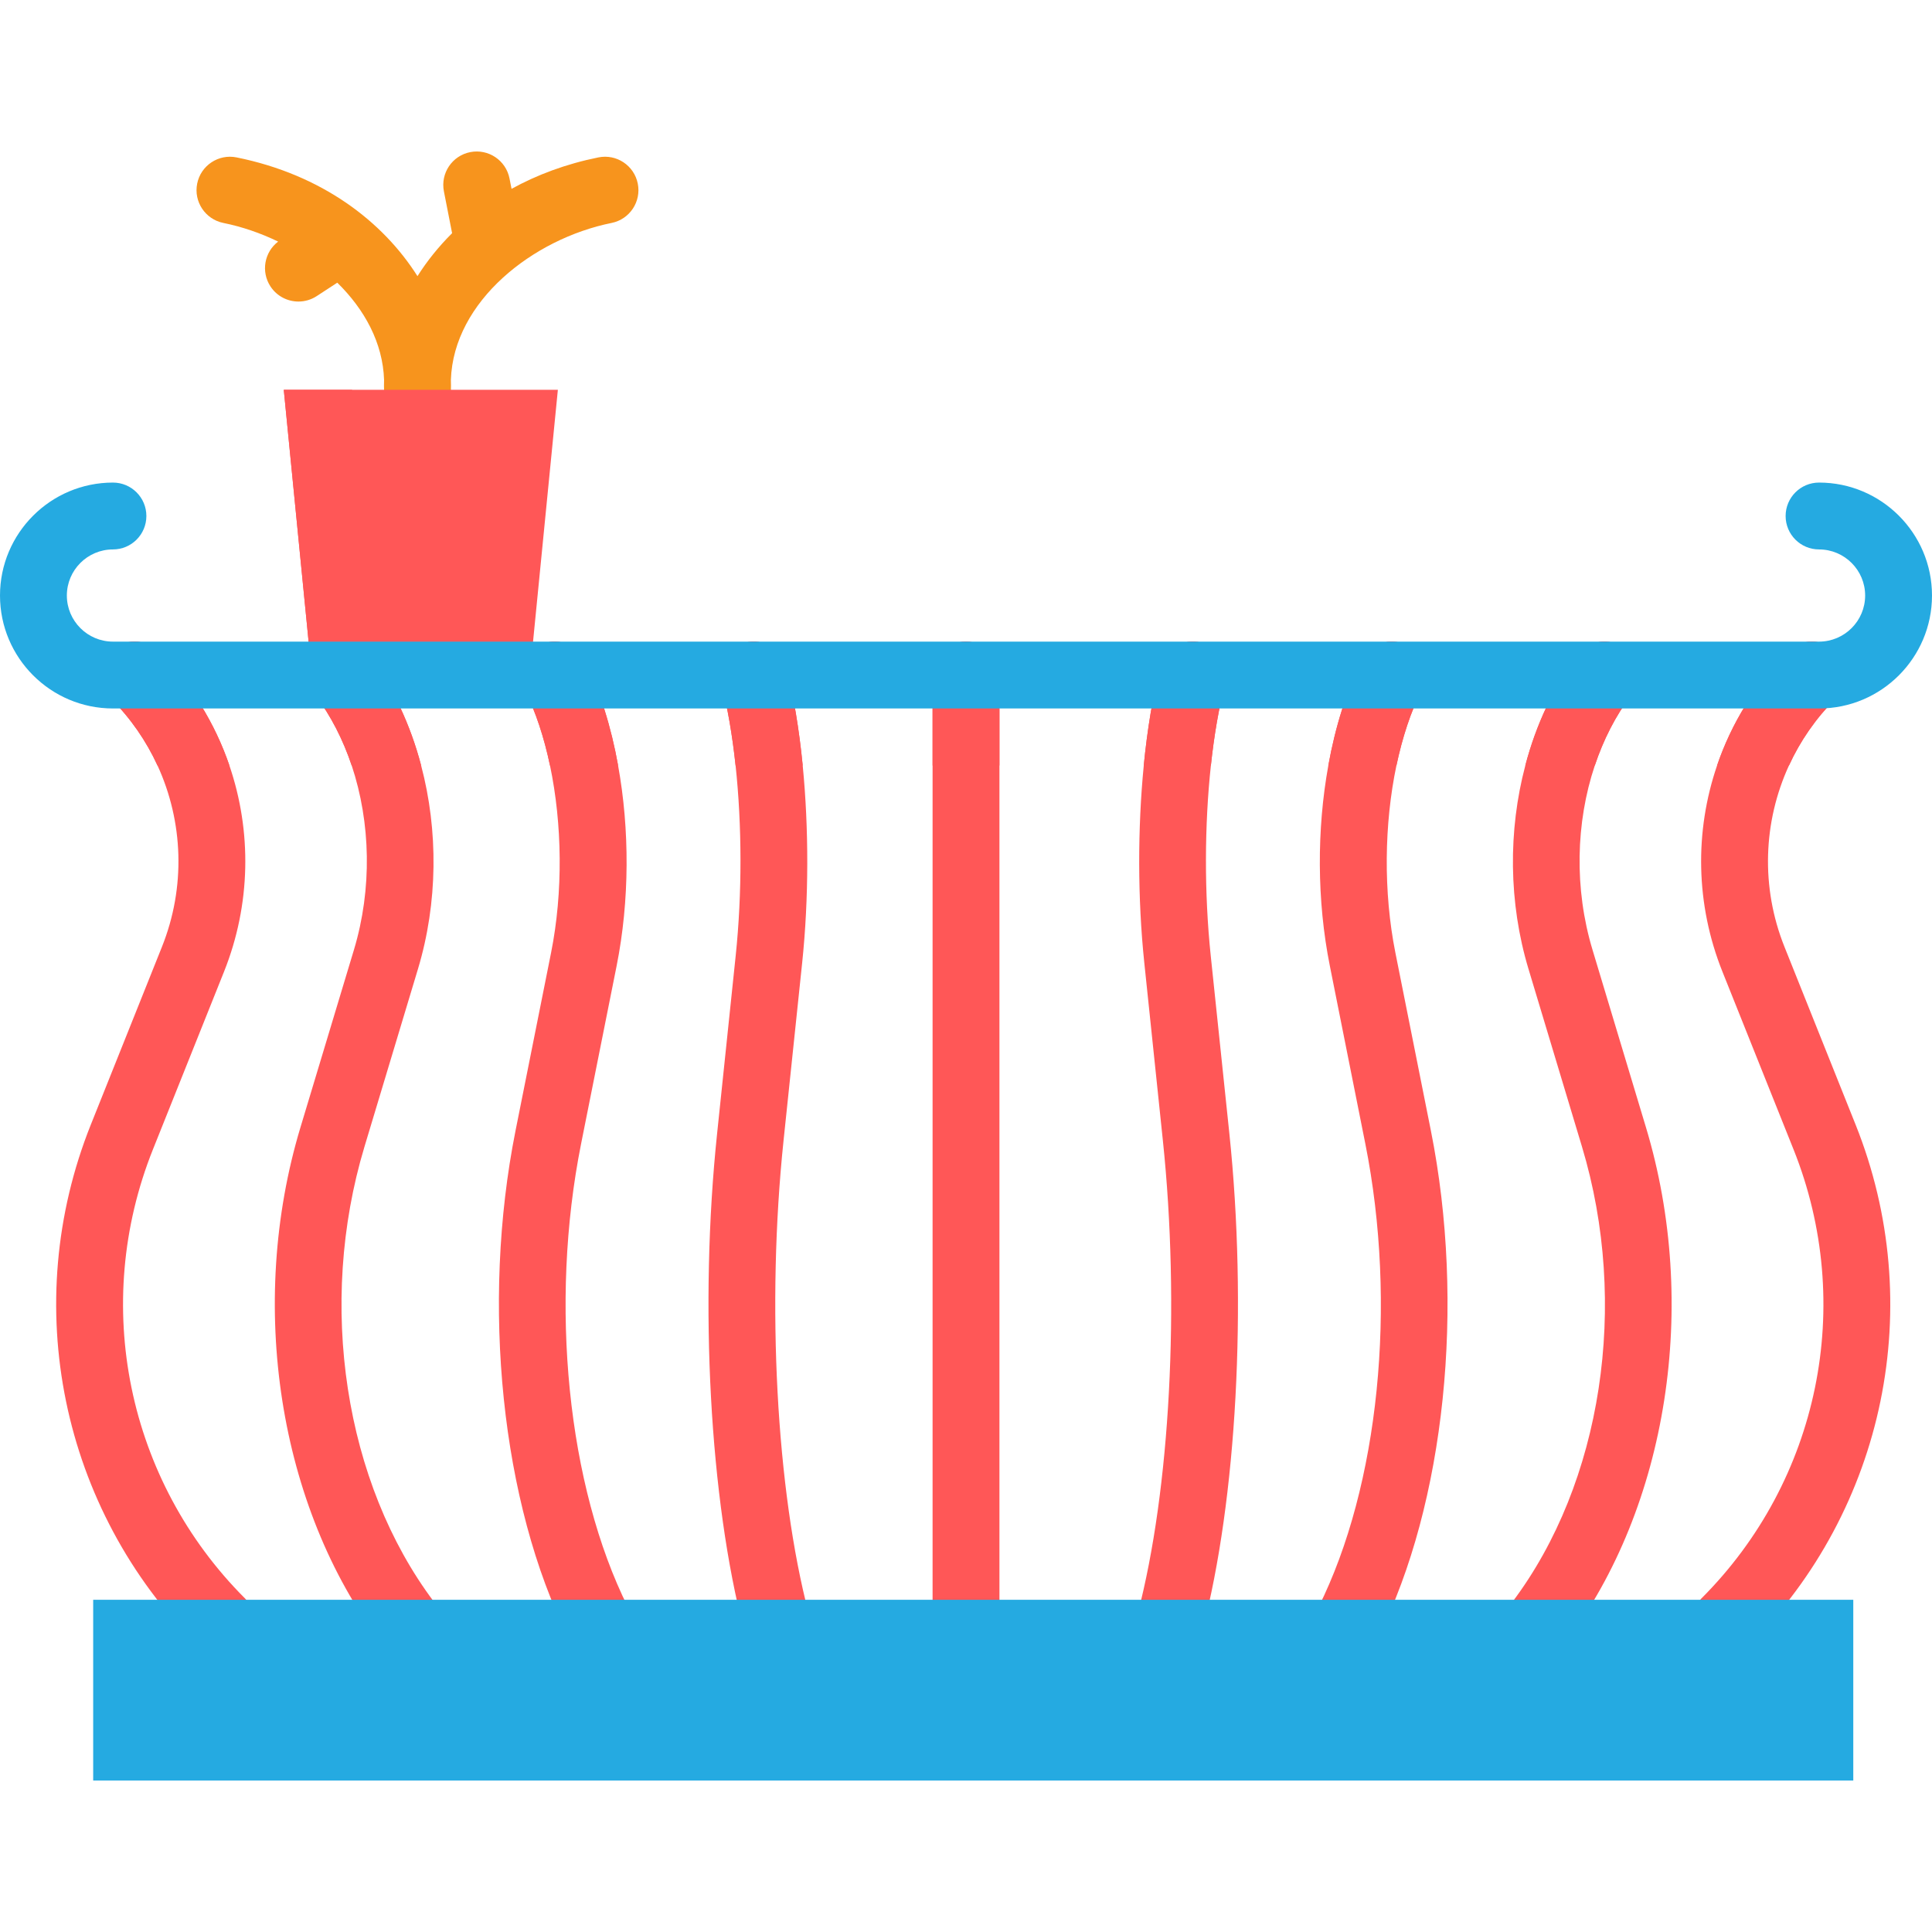 <!DOCTYPE svg PUBLIC "-//W3C//DTD SVG 1.1//EN" "http://www.w3.org/Graphics/SVG/1.1/DTD/svg11.dtd">

<!-- Uploaded to: SVG Repo, www.svgrepo.com, Transformed by: SVG Repo Mixer Tools -->
<svg version="1.1" id="Layer_1" xmlns="http://www.w3.org/2000/svg" xmlns:xlink="http://www.w3.org/1999/xlink" viewBox="0 0 512 512" xml:space="preserve" width="800px" height="800px" fill="#000000">

<g id="SVGRepo_bgCarrier" stroke-width="0"/>

<g id="SVGRepo_tracerCarrier" stroke-linecap="round" stroke-linejoin="round"/>

<g id="SVGRepo_iconCarrier"> <g> 
<path style="fill:#ff5757;" d="M64.93,436.124c-1.724,1.736-3.992,2.599-6.26,2.599c-2.268,0-4.536-0.862-6.26-2.599 C16.149,399.875,5.022,345.672,24.062,298.06l18.851-47.128c6.331-15.815,5.669-33.155-1.169-48.061 c-2.965-6.473-7.099-12.485-12.331-17.717c-3.461-3.461-3.461-9.071,0-12.532c3.461-3.461,9.071-3.449,12.532,0 c8.693,8.705,15.048,19.087,18.851,30.249c5.953,17.445,5.705,36.793-1.429,54.64l-18.851,47.128 c-16.406,41.033-6.827,87.723,24.414,118.965C68.39,427.064,68.39,432.675,64.93,436.124z"/> 
<path style="fill:#ff5757;" d="M463.423,436.124c-1.724,1.736-3.992,2.599-6.26,2.599c-2.268,0-4.536-0.862-6.272-2.599 c-3.449-3.449-3.449-9.059,0-12.52c31.253-31.241,40.832-77.932,24.426-118.965l-18.851-47.128 c-7.146-17.847-7.394-37.194-1.429-54.64c3.803-11.162,10.146-21.544,18.851-30.249c3.461-3.461,9.071-3.449,12.532,0 c3.449,3.461,3.449,9.071,0,12.532c-5.232,5.232-9.366,11.244-12.331,17.717c-6.839,14.906-7.512,32.245-1.181,48.061 l18.851,47.128C510.811,345.672,499.684,399.875,463.423,436.124z"/> 
<path style="fill:#ff5757;" d="M207.99,438.439c-0.756,0.189-1.5,0.283-2.244,0.283c-3.933,0-7.524-2.634-8.563-6.614 c-9.095-34.702-11.894-86.389-7.146-131.674l4.925-47.128c1.736-16.595,1.665-34.655-0.024-50.435 c-0.85-7.996-2.126-15.402-3.78-21.733c-1.24-4.736,1.595-9.579,6.331-10.819c4.725-1.228,9.567,1.595,10.807,6.331 c1.996,7.607,3.484,16.571,4.429,26.221c1.63,16.619,1.642,35.222-0.142,52.277l-4.937,47.128 c-4.536,43.348-1.913,92.542,6.673,125.343C215.561,432.356,212.726,437.199,207.99,438.439z"/> 
<path style="fill:#ff5757;" d="M318.651,432.108c-1.039,3.98-4.63,6.614-8.563,6.614c-0.744,0-1.5-0.094-2.244-0.283 c-4.736-1.24-7.571-6.083-6.331-10.819c8.587-32.8,11.209-81.995,6.662-125.343l-4.925-47.128 c-1.784-17.056-1.772-35.659-0.142-52.277c0.945-9.65,2.433-18.615,4.429-26.221c1.228-4.736,6.071-7.571,10.807-6.331 c4.736,1.24,7.571,6.083,6.331,10.819c-1.654,6.331-2.929,13.748-3.78,21.733c-1.701,15.78-1.772,33.84-0.035,50.435l4.937,47.128 C330.545,345.719,327.734,397.406,318.651,432.108z"/> 
<path style="fill:#ff5757;" d="M264.862,178.895v250.969c0,4.89-3.969,8.859-8.859,8.859c-4.902,0-8.859-3.969-8.859-8.859V178.895 c0-4.89,3.957-8.859,8.859-8.859C260.893,170.036,264.862,174.005,264.862,178.895z"/> 
<path style="fill:#ff5757;" d="M113.274,436.939c-1.595,1.205-3.461,1.784-5.315,1.784c-2.693,0-5.339-1.217-7.087-3.532 c-27.036-35.93-35.387-89.46-21.261-136.386l14.197-47.128c4.843-16.099,4.441-33.674-0.602-48.805 c-2.291-6.839-5.516-13.17-9.638-18.65c-2.941-3.91-2.15-9.461,1.76-12.402c3.898-2.953,9.461-2.161,12.402,1.748 c6.366,8.457,11.044,18.508,13.878,29.304c4.559,17.221,4.453,36.332-0.839,53.907l-14.186,47.128 c-12.556,41.706-5.315,89.058,18.449,120.63C117.975,428.446,117.183,433.998,113.274,436.939z"/> 
<path style="fill:#ff5757;" d="M414.961,435.191c-1.748,2.315-4.406,3.532-7.087,3.532c-1.854,0-3.732-0.579-5.327-1.784 c-3.91-2.941-4.689-8.492-1.748-12.402c23.765-31.572,31.005-78.924,18.449-120.63l-14.186-47.128 c-5.292-17.575-5.398-36.686-0.839-53.907c2.835-10.796,7.512-20.847,13.878-29.304c2.941-3.91,8.492-4.701,12.402-1.748 c3.91,2.941,4.701,8.492,1.76,12.402c-4.122,5.48-7.347,11.811-9.626,18.65c-5.055,15.13-5.469,32.694-0.614,48.805l14.186,47.128 C450.348,345.731,441.997,399.26,414.961,435.191z"/> 
<path style="fill:#ff5757;" d="M162.433,437.789c-1.264,0.638-2.622,0.933-3.945,0.933c-3.248,0-6.378-1.795-7.937-4.902 c-17.658-35.399-23.127-88.078-13.926-134.201l9.414-47.128c3.213-16.099,2.965-34.123-0.283-49.62 c-1.547-7.406-3.791-14.245-6.673-20.02c-2.185-4.382-0.402-9.697,3.969-11.882c4.382-2.185,9.697-0.413,11.882,3.969 c4.04,8.091,7.028,17.658,8.87,27.934c3.071,16.938,3.059,35.789-0.39,53.092L154,303.092 c-8.481,42.509-3.614,90.712,12.402,122.815C168.587,430.289,166.815,435.604,162.433,437.789z"/> 
<path style="fill:#ff5757;" d="M365.27,433.821c-1.547,3.106-4.677,4.902-7.925,4.902c-1.335,0-2.681-0.295-3.945-0.933 c-4.382-2.185-6.166-7.5-3.98-11.882c16.028-32.103,20.894-80.306,12.402-122.815l-9.402-47.128 c-3.461-17.304-3.473-36.155-0.402-53.092c1.854-10.276,4.843-19.843,8.882-27.934c2.185-4.382,7.5-6.154,11.882-3.969 c4.37,2.185,6.154,7.5,3.969,11.882c-2.882,5.776-5.126,12.615-6.685,20.02c-3.248,15.497-3.484,33.521-0.272,49.62l9.402,47.128 C388.409,345.743,382.94,398.422,365.27,433.821z"/> </g> 
<path style="fill:#f7941d;" d="M169.015,48.644c-0.967-4.795-5.63-7.899-10.437-6.931c-8.633,1.742-16.304,4.634-23.013,8.333 l-0.539-2.745c-0.943-4.8-5.586-7.93-10.399-6.989c-4.8,0.941-7.93,5.596-6.989,10.398l2.173,11.086 c-3.582,3.562-6.65,7.395-9.177,11.385c-9.143-14.443-25.261-26.89-47.94-31.468c-4.794-0.967-9.47,2.136-10.437,6.931 c-0.967,4.795,2.136,9.468,6.93,10.437c4.921,0.993,9.851,2.68,14.524,4.942c-3.652,2.787-4.596,7.96-2.043,11.87 c1.698,2.604,4.534,4.019,7.427,4.019c1.66,0,3.338-0.467,4.832-1.44l5.456-3.559c7.223,7.073,12.075,15.937,12.401,25.763 c-0.028,0.993-0.037,1.982,0,2.959c0.001,0.037,0.007,0.072,0.009,0.107c0.008,0.158,0.025,0.314,0.041,0.47 c0.014,0.137,0.026,0.274,0.046,0.41c0.024,0.152,0.054,0.302,0.085,0.452c0.028,0.137,0.054,0.274,0.089,0.408 c0.035,0.139,0.078,0.275,0.12,0.412c0.044,0.141,0.085,0.281,0.136,0.419c0.045,0.125,0.097,0.246,0.148,0.369 c0.059,0.143,0.118,0.286,0.184,0.424c0.054,0.113,0.113,0.223,0.172,0.333c0.074,0.141,0.149,0.28,0.231,0.415 c0.064,0.106,0.132,0.208,0.2,0.311c0.086,0.131,0.174,0.261,0.267,0.387c0.076,0.102,0.155,0.2,0.234,0.299 c0.096,0.118,0.193,0.236,0.294,0.35c0.087,0.098,0.18,0.191,0.27,0.286c0.103,0.105,0.206,0.208,0.313,0.307 c0.1,0.093,0.206,0.183,0.311,0.272c0.107,0.091,0.216,0.18,0.327,0.266c0.112,0.086,0.228,0.168,0.345,0.249 c0.113,0.079,0.228,0.155,0.345,0.228c0.122,0.076,0.246,0.148,0.371,0.219c0.122,0.067,0.244,0.133,0.369,0.195 c0.126,0.064,0.255,0.123,0.386,0.181c0.132,0.058,0.266,0.112,0.4,0.164c0.129,0.05,0.257,0.096,0.389,0.138 c0.145,0.048,0.292,0.091,0.441,0.131c0.126,0.034,0.254,0.067,0.384,0.096c0.158,0.035,0.318,0.065,0.477,0.092 c0.128,0.021,0.255,0.041,0.384,0.057c0.163,0.02,0.328,0.033,0.494,0.044c0.083,0.006,0.164,0.019,0.247,0.022 c0.11,0.005,0.22,0.006,0.327,0.006c0.002,0,0.005,0,0.007,0c0.001,0,0.004,0,0.006,0c0.002,0,0.004,0,0.006,0 c0.002,0,0.005,0,0.007,0c0.107,0,0.217-0.002,0.326-0.006c0.084-0.004,0.164-0.017,0.247-0.022 c0.167-0.011,0.332-0.024,0.496-0.044c0.129-0.015,0.255-0.035,0.382-0.057c0.162-0.027,0.321-0.057,0.48-0.092 c0.129-0.028,0.255-0.061,0.382-0.096c0.149-0.04,0.296-0.084,0.443-0.132c0.13-0.043,0.259-0.089,0.386-0.137 c0.136-0.052,0.269-0.106,0.403-0.165c0.13-0.057,0.259-0.117,0.385-0.18c0.124-0.061,0.246-0.126,0.367-0.195 c0.126-0.071,0.252-0.144,0.374-0.221c0.116-0.072,0.228-0.148,0.34-0.224c0.119-0.083,0.236-0.165,0.351-0.253 c0.11-0.084,0.215-0.171,0.32-0.26c0.109-0.091,0.215-0.183,0.319-0.279c0.104-0.097,0.204-0.197,0.304-0.298 c0.096-0.097,0.19-0.195,0.281-0.296c0.098-0.11,0.19-0.222,0.283-0.337c0.084-0.103,0.167-0.206,0.246-0.312 c0.089-0.12,0.172-0.246,0.255-0.371c0.072-0.109,0.145-0.217,0.211-0.33c0.078-0.129,0.149-0.261,0.22-0.395 c0.063-0.117,0.125-0.234,0.183-0.354c0.063-0.132,0.119-0.268,0.176-0.404c0.053-0.129,0.107-0.257,0.156-0.389 c0.047-0.131,0.087-0.266,0.129-0.4c0.044-0.142,0.089-0.283,0.125-0.429c0.033-0.13,0.058-0.262,0.086-0.395 c0.032-0.155,0.064-0.308,0.087-0.464c0.02-0.132,0.032-0.267,0.046-0.4c0.017-0.158,0.034-0.315,0.041-0.476 c0.002-0.037,0.008-0.071,0.009-0.107c0.038-0.977,0.03-1.965,0-2.959c0.692-20.846,21.753-37.39,42.597-41.597 C166.88,58.112,169.983,53.44,169.015,48.644z"/> <rect x="24.694" y="423.959" style="fill:#25aae1;" width="466.445" height="47.895"/> <polygon style="fill:#ff5757;" points="147.841,103.296 75.204,103.296 82.074,172.987 140.972,172.987 "/> <polygon style="fill:#ff5757;" points="75.204,103.296 82.074,172.987 94.267,172.987 93.303,103.296 "/> <g> 
<path style="fill:#ff5757;" d="M41.945,172.623c8.693,8.705,15.048,19.087,18.851,30.249H41.744 c-2.965-6.473-7.099-12.485-12.331-17.717c-3.461-3.461-3.461-9.071,0-12.532C32.874,169.162,38.484,169.174,41.945,172.623z"/> 
<path style="fill:#ff5757;" d="M97.73,173.568c6.366,8.457,11.044,18.508,13.878,29.304H93.206 c-2.291-6.839-5.516-13.17-9.638-18.65c-2.941-3.91-2.15-9.461,1.76-12.402C89.226,168.867,94.789,169.658,97.73,173.568z"/> 
<path style="fill:#ff5757;" d="M154.933,174.938c4.039,8.091,7.028,17.658,8.87,27.934h-18.048 c-1.547-7.406-3.791-14.245-6.673-20.02c-2.185-4.382-0.402-9.697,3.969-11.882C147.432,168.784,152.748,170.556,154.933,174.938z"/> 
<path style="fill:#ff5757;" d="M208.297,176.651c1.996,7.607,3.484,16.571,4.429,26.221h-17.788 c-0.85-7.996-2.126-15.402-3.78-21.733c-1.24-4.736,1.595-9.579,6.331-10.819C202.214,169.091,207.056,171.914,208.297,176.651z"/> 
<path style="fill:#ff5757;" d="M264.862,178.895v23.977h-17.717v-23.977c0-4.89,3.957-8.859,8.859-8.859 C260.893,170.036,264.862,174.005,264.862,178.895z"/> 
<path style="fill:#ff5757;" d="M324.674,181.139c-1.654,6.331-2.929,13.748-3.78,21.733h-17.788 c0.945-9.65,2.433-18.615,4.429-26.221c1.228-4.736,6.071-7.571,10.807-6.331C323.08,171.56,325.915,176.403,324.674,181.139z"/> 
<path style="fill:#ff5757;" d="M376.751,182.852c-2.882,5.776-5.126,12.615-6.685,20.02h-18.048 c1.854-10.276,4.843-19.843,8.882-27.934c2.185-4.382,7.5-6.154,11.882-3.969C377.153,173.154,378.936,178.47,376.751,182.852z"/> 
<path style="fill:#ff5757;" d="M432.265,184.222c-4.122,5.48-7.347,11.811-9.626,18.65h-18.414 c2.835-10.796,7.512-20.847,13.878-29.304c2.941-3.91,8.492-4.701,12.402-1.748C434.414,174.761,435.206,180.312,432.265,184.222z"/> 
<path style="fill:#ff5757;" d="M486.42,185.155c-5.232,5.232-9.366,11.244-12.331,17.717h-19.052 c3.803-11.162,10.146-21.544,18.851-30.249c3.461-3.461,9.071-3.449,12.532,0C489.869,176.084,489.869,181.694,486.42,185.155z"/> </g> 
<path style="fill:#25aae1;" d="M482.068,187.751H29.932C13.427,187.751,0,174.323,0,157.819c0-16.505,13.427-29.932,29.932-29.932 c4.893,0,8.859,3.966,8.859,8.859s-3.965,8.859-8.859,8.859c-6.735,0-12.215,5.48-12.215,12.215s5.48,12.215,12.215,12.215h452.135 c6.735,0,12.215-5.48,12.215-12.215s-5.48-12.215-12.215-12.215c-4.893,0-8.859-3.966-8.859-8.859c0-4.892,3.965-8.859,8.859-8.859 c16.505,0,29.932,13.427,29.932,29.932C512,174.323,498.572,187.751,482.068,187.751z"/> </g>

</svg>